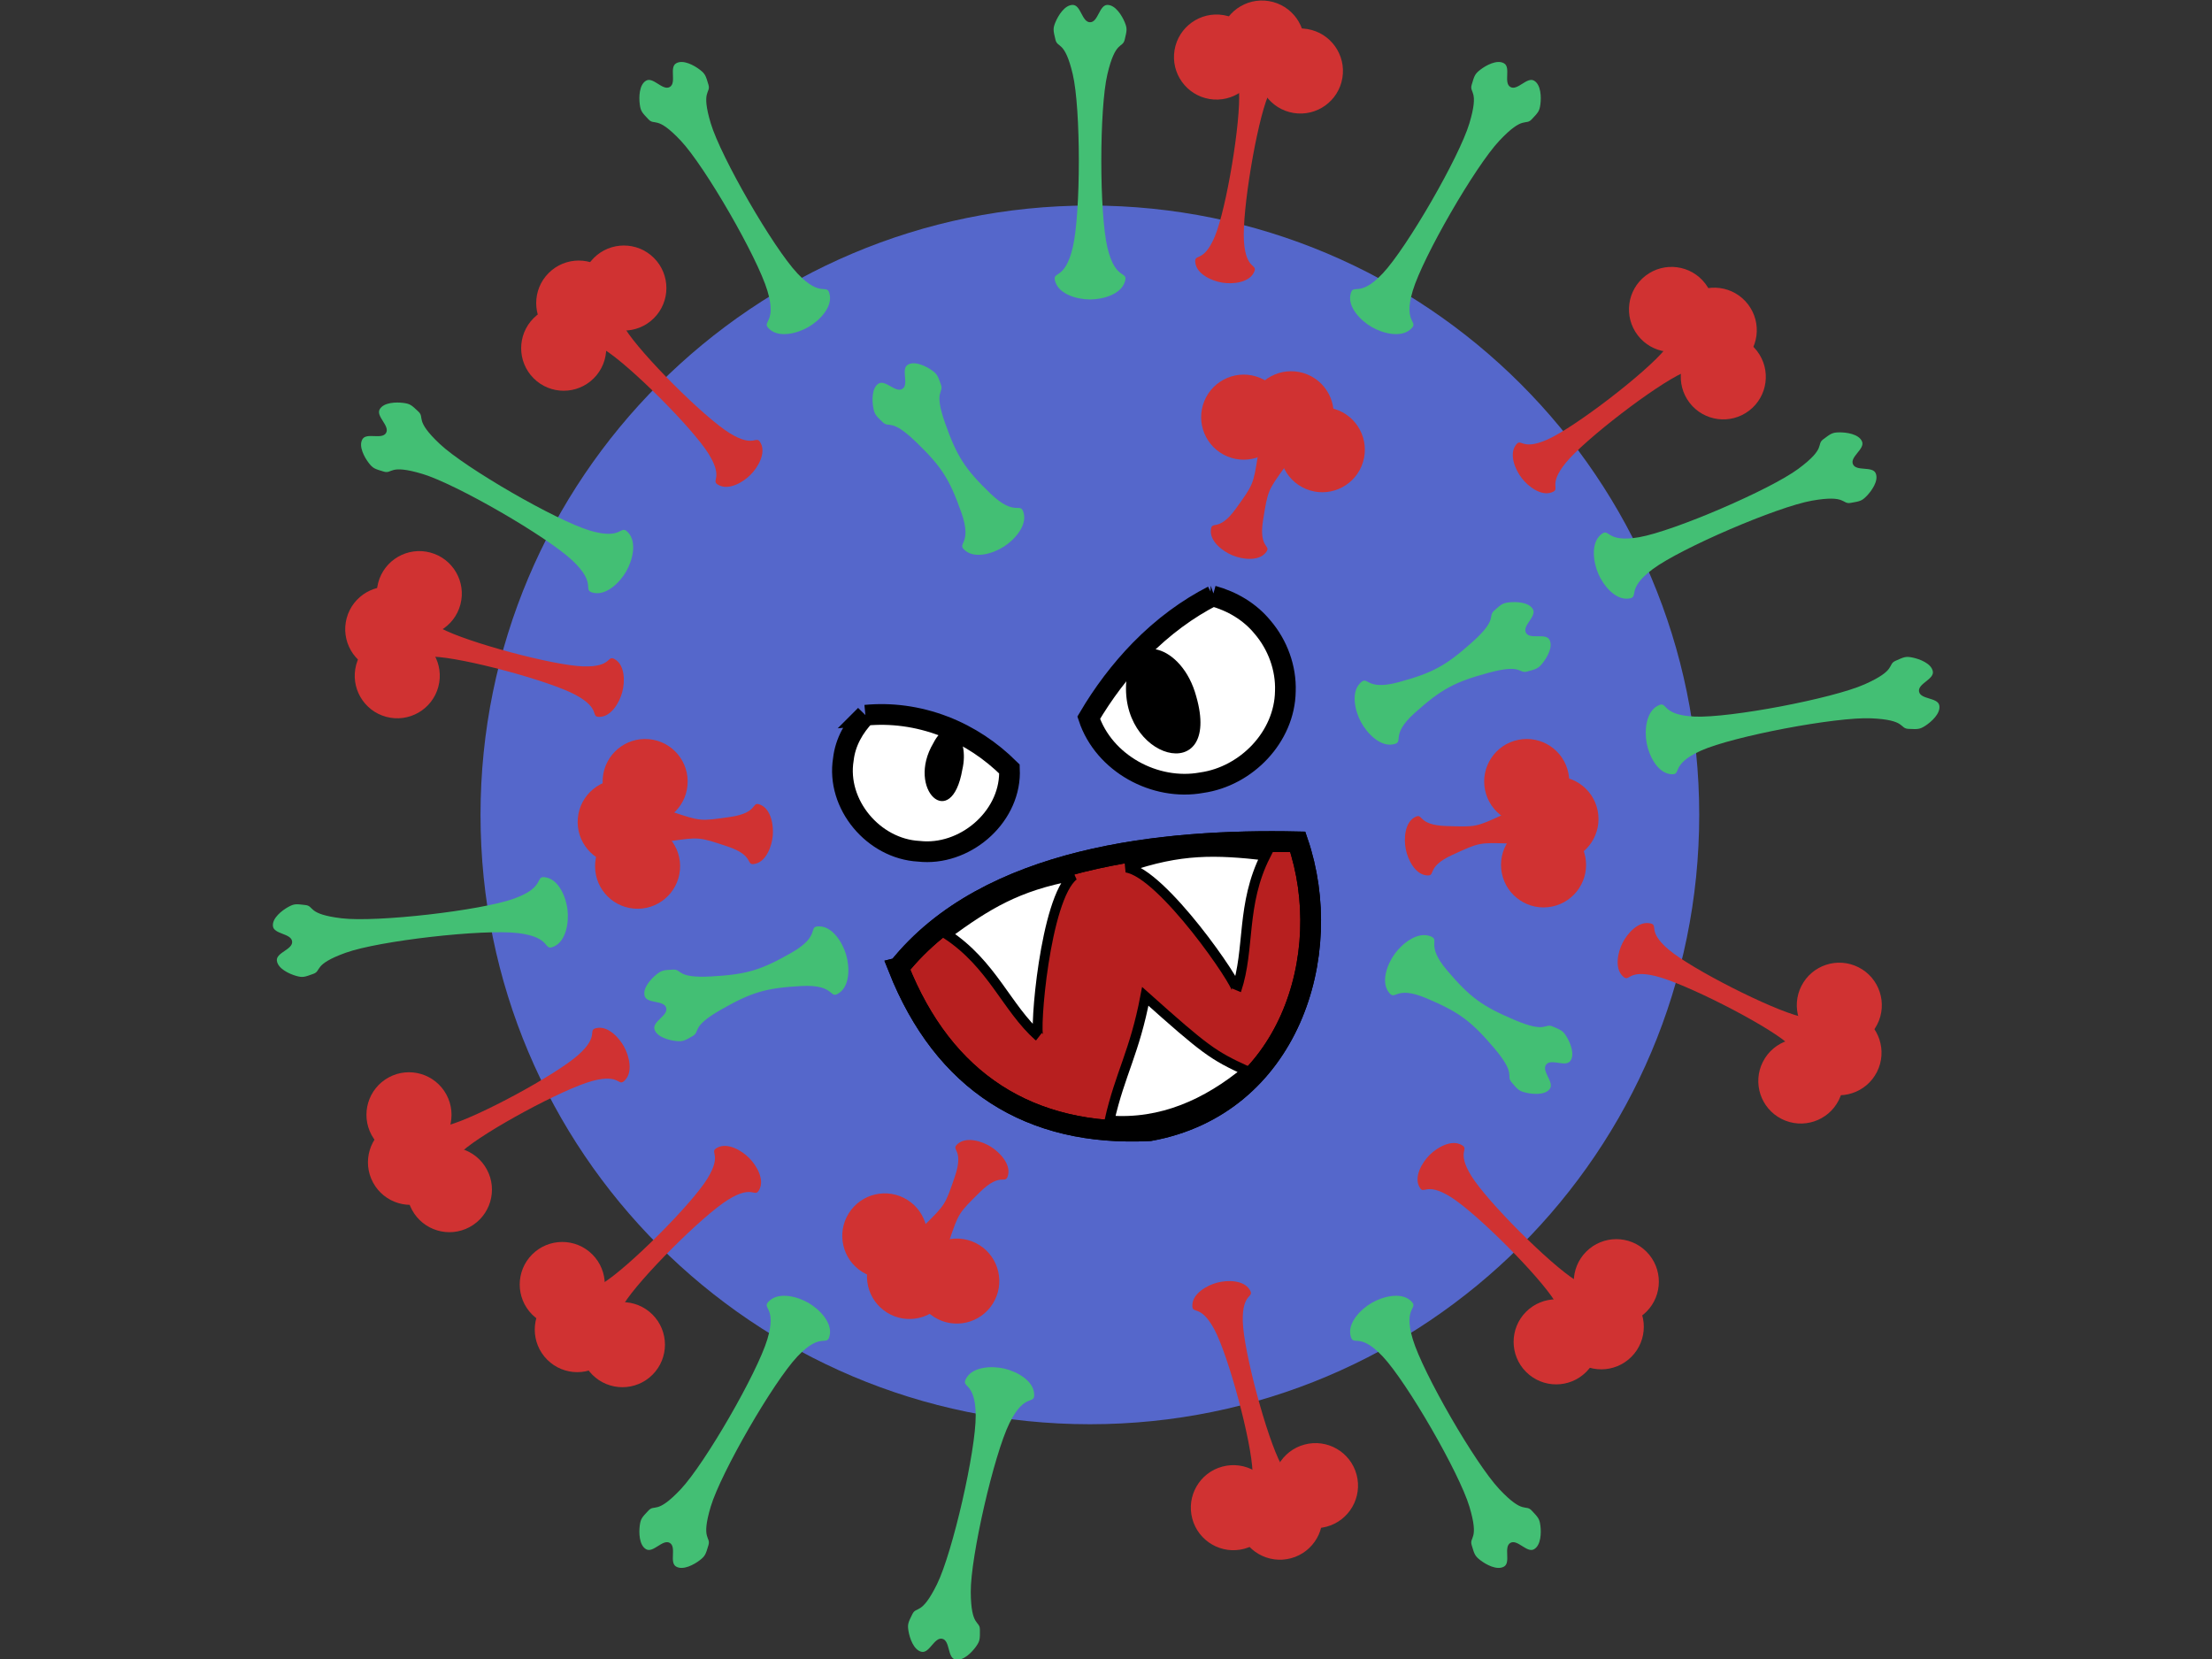 <?xml version="1.0" encoding="UTF-8" standalone="no"?>
<svg
   xmlns:dc="http://purl.org/dc/elements/1.1/"
   xmlns:cc="http://creativecommons.org/ns#"
   xmlns:rdf="http://www.w3.org/1999/02/22-rdf-syntax-ns#"
   xmlns:svg="http://www.w3.org/2000/svg"
   xmlns="http://www.w3.org/2000/svg"
   xmlns:sodipodi="http://sodipodi.sourceforge.net/DTD/sodipodi-0.dtd"
   xmlns:inkscape="http://www.inkscape.org/namespaces/inkscape"
   version="1.1"
   viewBox="0 0 800 600"
   id="svg194"
   sodipodi:docname="angry-corona-virus.svg"
   inkscape:version="0.92.4 5da689c313, 2019-01-14"
   width="800"
   height="600">
  <rect x="0" y="0" width="800" height="600" fill="#333333" stroke="none"/>
  <defs
     id="defs198" />
  <sodipodi:namedview
     pagecolor="#ffffff"
     bordercolor="#666666"
     borderopacity="1"
     objecttolerance="10"
     gridtolerance="10"
     guidetolerance="10"
     inkscape:pageopacity="0"
     inkscape:pageshadow="2"
     inkscape:window-width="2556"
     inkscape:window-height="1384"
     id="namedview196"
     showgrid="false"
     inkscape:zoom="0.47658474"
     inkscape:cx="-1054.3611"
     inkscape:cy="247.595"
     inkscape:window-x="0"
     inkscape:window-y="26"
     inkscape:window-maximized="0"
     inkscape:current-layer="svg194" />
  <g
     transform="matrix(1.212,0,0,1.212,-149.342,-1421.1)"
     id="g192">
    <g
       transform="translate(1219,-20.718)"
       id="g190">
      <path
         transform="matrix(1.337,0,0,1.337,-1198.4,992.04)"
         d="m 456,332.36 c 0,75.111 -60.889,136 -136,136 -75.111,0 -136,-60.889 -136,-136 0,-75.111 60.889,-136 136,-136 75.111,0 136,60.889 136,136 z"
         id="path2"
         inkscape:connector-curvature="0"
         style="fill:#5567cb" />
      <g
         transform="translate(-1145.5,904.06)"
         id="g134"
         style="fill:#d03232">
        <g
           transform="matrix(-1.122,1.122,-1.122,-1.122,1106.9,546.38)"
           id="g12">
          <path
             d="m 314.44,239.26 c 0.655,1.964 3.485,2.778 5.555,2.778 2.07,0 4.901,-0.814 5.555,-2.778 0.655,-1.964 -1.476,-0.042 -2.778,-5.555 -1.301,-5.513 -1.301,-22.263 -1e-5,-27.776 1.301,-5.513 2.433,-4.097 2.778,-5.555 0.344,-1.458 0.428,-1.745 0,-2.778 -0.428,-1.033 -1.468,-2.778 -2.778,-2.778 -1.309,0 -1.468,2.778 -2.778,2.778 -1.309,-1e-5 -1.468,-2.778 -2.778,-2.778 -1.309,0 -2.35,1.745 -2.778,2.778 -0.428,1.033 -0.344,1.32 0,2.778 0.344,1.458 1.476,0.042 2.778,5.555 1.301,5.513 1.301,22.263 -10e-6,27.776 -1.301,5.513 -3.432,3.591 -2.778,5.555 z"
             id="path4"
             inkscape:connector-curvature="0" />
          <path
             d="m 328,196.36 c 0,4.418 -3.582,8 -8,8 -4.418,0 -8,-3.582 -8,-8 0,-4.418 3.582,-8 8,-8 4.418,0 8,3.582 8,8 z"
             id="path6"
             inkscape:connector-curvature="0" />
          <path
             transform="translate(8,4)"
             d="m 328,196.36 c 0,4.418 -3.582,8 -8,8 -4.418,0 -8,-3.582 -8,-8 0,-4.418 3.582,-8 8,-8 4.418,0 8,3.582 8,8 z"
             id="path8"
             inkscape:connector-curvature="0" />
          <path
             transform="translate(-8,4)"
             d="m 328,196.36 c 0,4.418 -3.582,8 -8,8 -4.418,0 -8,-3.582 -8,-8 0,-4.418 3.582,-8 8,-8 4.418,0 8,3.582 8,8 z"
             id="path10"
             inkscape:connector-curvature="0" />
        </g>
        <g
           transform="matrix(-1.122,-1.122,1.122,-1.122,360.71,1265.3)"
           id="g22">
          <path
             d="m 314.44,239.26 c 0.655,1.964 3.485,2.778 5.555,2.778 2.07,0 4.901,-0.814 5.555,-2.778 0.655,-1.964 -1.476,-0.042 -2.778,-5.555 -1.301,-5.513 -1.301,-22.263 -1e-5,-27.776 1.301,-5.513 2.433,-4.097 2.778,-5.555 0.344,-1.458 0.428,-1.745 0,-2.778 -0.428,-1.033 -1.468,-2.778 -2.778,-2.778 -1.309,0 -1.468,2.778 -2.778,2.778 -1.309,-1e-5 -1.468,-2.778 -2.778,-2.778 -1.309,0 -2.35,1.745 -2.778,2.778 -0.428,1.033 -0.344,1.32 0,2.778 0.344,1.458 1.476,0.042 2.778,5.555 1.301,5.513 1.301,22.263 -10e-6,27.776 -1.301,5.513 -3.432,3.591 -2.778,5.555 z"
             id="path14"
             inkscape:connector-curvature="0" />
          <path
             d="m 328,196.36 c 0,4.418 -3.582,8 -8,8 -4.418,0 -8,-3.582 -8,-8 0,-4.418 3.582,-8 8,-8 4.418,0 8,3.582 8,8 z"
             id="path16"
             inkscape:connector-curvature="0" />
          <path
             transform="translate(8,4)"
             d="m 328,196.36 c 0,4.418 -3.582,8 -8,8 -4.418,0 -8,-3.582 -8,-8 0,-4.418 3.582,-8 8,-8 4.418,0 8,3.582 8,8 z"
             id="path18"
             inkscape:connector-curvature="0" />
          <path
             transform="translate(-8,4)"
             d="m 328,196.36 c 0,4.418 -3.582,8 -8,8 -4.418,0 -8,-3.582 -8,-8 0,-4.418 3.582,-8 8,-8 4.418,0 8,3.582 8,8 z"
             id="path20"
             inkscape:connector-curvature="0" />
        </g>
        <g
           transform="matrix(1.122,-1.122,1.122,1.122,-356.94,518.35)"
           id="g32">
          <path
             d="m 314.44,239.26 c 0.655,1.964 3.485,2.778 5.555,2.778 2.07,0 4.901,-0.814 5.555,-2.778 0.655,-1.964 -1.476,-0.042 -2.778,-5.555 -1.301,-5.513 -1.301,-22.263 -1e-5,-27.776 1.301,-5.513 2.433,-4.097 2.778,-5.555 0.344,-1.458 0.428,-1.745 0,-2.778 -0.428,-1.033 -1.468,-2.778 -2.778,-2.778 -1.309,0 -1.468,2.778 -2.778,2.778 -1.309,-1e-5 -1.468,-2.778 -2.778,-2.778 -1.309,0 -2.35,1.745 -2.778,2.778 -0.428,1.033 -0.344,1.32 0,2.778 0.344,1.458 1.476,0.042 2.778,5.555 1.301,5.513 1.301,22.263 -10e-6,27.776 -1.301,5.513 -3.432,3.591 -2.778,5.555 z"
             id="path24"
             inkscape:connector-curvature="0" />
          <path
             d="m 328,196.36 c 0,4.418 -3.582,8 -8,8 -4.418,0 -8,-3.582 -8,-8 0,-4.418 3.582,-8 8,-8 4.418,0 8,3.582 8,8 z"
             id="path26"
             inkscape:connector-curvature="0" />
          <path
             transform="translate(8,4)"
             d="m 328,196.36 c 0,4.418 -3.582,8 -8,8 -4.418,0 -8,-3.582 -8,-8 0,-4.418 3.582,-8 8,-8 4.418,0 8,3.582 8,8 z"
             id="path28"
             inkscape:connector-curvature="0" />
          <path
             transform="translate(-8,4)"
             d="m 328,196.36 c 0,4.418 -3.582,8 -8,8 -4.418,0 -8,-3.582 -8,-8 0,-4.418 3.582,-8 8,-8 4.418,0 8,3.582 8,8 z"
             id="path30"
             inkscape:connector-curvature="0" />
        </g>
        <g
           transform="matrix(1.565,0.26,-0.26,1.565,-23.459,-88.475)"
           id="g42">
          <path
             d="m 314.44,239.26 c 0.655,1.964 3.485,2.778 5.555,2.778 2.07,0 4.901,-0.814 5.555,-2.778 0.655,-1.964 -1.476,-0.042 -2.778,-5.555 -1.301,-5.513 -1.301,-22.263 -1e-5,-27.776 1.301,-5.513 2.433,-4.097 2.778,-5.555 0.344,-1.458 0.428,-1.745 0,-2.778 -0.428,-1.033 -1.468,-2.778 -2.778,-2.778 -1.309,0 -1.468,2.778 -2.778,2.778 -1.309,-1e-5 -1.468,-2.778 -2.778,-2.778 -1.309,0 -2.35,1.745 -2.778,2.778 -0.428,1.033 -0.344,1.32 0,2.778 0.344,1.458 1.476,0.042 2.778,5.555 1.301,5.513 1.301,22.263 -10e-6,27.776 -1.301,5.513 -3.432,3.591 -2.778,5.555 z"
             id="path34"
             inkscape:connector-curvature="0" />
          <path
             d="m 328,196.36 c 0,4.418 -3.582,8 -8,8 -4.418,0 -8,-3.582 -8,-8 0,-4.418 3.582,-8 8,-8 4.418,0 8,3.582 8,8 z"
             id="path36"
             inkscape:connector-curvature="0" />
          <path
             transform="translate(8,4)"
             d="m 328,196.36 c 0,4.418 -3.582,8 -8,8 -4.418,0 -8,-3.582 -8,-8 0,-4.418 3.582,-8 8,-8 4.418,0 8,3.582 8,8 z"
             id="path38"
             inkscape:connector-curvature="0" />
          <path
             transform="translate(-8,4)"
             d="m 328,196.36 c 0,4.418 -3.582,8 -8,8 -4.418,0 -8,-3.582 -8,-8 0,-4.418 3.582,-8 8,-8 4.418,0 8,3.582 8,8 z"
             id="path40"
             inkscape:connector-curvature="0" />
        </g>
        <g
           transform="matrix(1.466,0.607,-0.607,1.466,95.299,-94.164)"
           id="g52">
          <path
             d="m 314.44,239.26 c 0.655,1.964 3.485,2.778 5.555,2.778 2.07,0 4.901,-0.814 5.555,-2.778 0.655,-1.964 -1.476,-0.042 -2.778,-5.555 -1.301,-5.513 -1.301,-5.405 -1e-5,-10.918 1.301,-5.513 2.433,-4.097 2.778,-5.555 0.344,-1.458 0.428,-1.745 0,-2.778 -0.428,-1.033 -1.468,-2.778 -2.778,-2.778 -1.309,0 -1.468,2.778 -2.778,2.778 -1.309,-1e-5 -1.468,-2.778 -2.778,-2.778 -1.309,0 -2.35,1.745 -2.778,2.778 -0.428,1.033 -0.344,1.32 0,2.778 0.344,1.458 1.476,0.042 2.778,5.555 1.301,5.513 1.301,5.405 -10e-6,10.918 -1.301,5.513 -3.432,3.591 -2.778,5.555 z"
             id="path44"
             inkscape:connector-curvature="0" />
          <path
             transform="translate(0,16.858)"
             d="m 328,196.36 c 0,4.418 -3.582,8 -8,8 -4.418,0 -8,-3.582 -8,-8 0,-4.418 3.582,-8 8,-8 4.418,0 8,3.582 8,8 z"
             id="path46"
             inkscape:connector-curvature="0" />
          <path
             transform="translate(8,20.858)"
             d="m 328,196.36 c 0,4.418 -3.582,8 -8,8 -4.418,0 -8,-3.582 -8,-8 0,-4.418 3.582,-8 8,-8 4.418,0 8,3.582 8,8 z"
             id="path48"
             inkscape:connector-curvature="0" />
          <path
             transform="translate(-8,20.858)"
             d="m 328,196.36 c 0,4.418 -3.582,8 -8,8 -4.418,0 -8,-3.582 -8,-8 0,-4.418 3.582,-8 8,-8 4.418,0 8,3.582 8,8 z"
             id="path50"
             inkscape:connector-curvature="0" />
        </g>
        <g
           transform="matrix(0.966,1.258,-1.258,0.966,499.16,-204.53)"
           id="g62">
          <path
             d="m 314.44,239.26 c 0.655,1.964 3.485,2.778 5.555,2.778 2.07,0 4.901,-0.814 5.555,-2.778 0.655,-1.964 -1.476,-0.042 -2.778,-5.555 -1.301,-5.513 -1.301,-22.263 -1e-5,-27.776 1.301,-5.513 2.433,-4.097 2.778,-5.555 0.344,-1.458 0.428,-1.745 0,-2.778 -0.428,-1.033 -1.468,-2.778 -2.778,-2.778 -1.309,0 -1.468,2.778 -2.778,2.778 -1.309,-1e-5 -1.468,-2.778 -2.778,-2.778 -1.309,0 -2.35,1.745 -2.778,2.778 -0.428,1.033 -0.344,1.32 0,2.778 0.344,1.458 1.476,0.042 2.778,5.555 1.301,5.513 1.301,22.263 -10e-6,27.776 -1.301,5.513 -3.432,3.591 -2.778,5.555 z"
             id="path54"
             inkscape:connector-curvature="0" />
          <path
             d="m 328,196.36 c 0,4.418 -3.582,8 -8,8 -4.418,0 -8,-3.582 -8,-8 0,-4.418 3.582,-8 8,-8 4.418,0 8,3.582 8,8 z"
             id="path56"
             inkscape:connector-curvature="0" />
          <path
             transform="translate(8,4)"
             d="m 328,196.36 c 0,4.418 -3.582,8 -8,8 -4.418,0 -8,-3.582 -8,-8 0,-4.418 3.582,-8 8,-8 4.418,0 8,3.582 8,8 z"
             id="path58"
             inkscape:connector-curvature="0" />
          <path
             transform="translate(-8,4)"
             d="m 328,196.36 c 0,4.418 -3.582,8 -8,8 -4.418,0 -8,-3.582 -8,-8 0,-4.418 3.582,-8 8,-8 4.418,0 8,3.582 8,8 z"
             id="path60"
             inkscape:connector-curvature="0" />
        </g>
        <g
           transform="matrix(0.314,1.555,-1.555,0.314,745.1,-30.977)"
           id="g72">
          <path
             d="m 314.44,239.26 c 0.655,1.964 3.485,2.778 5.555,2.778 2.07,0 4.901,-0.814 5.555,-2.778 0.655,-1.964 -1.476,-0.042 -2.778,-5.555 -1.301,-5.513 -1.301,-5.405 -1e-5,-10.918 1.301,-5.513 2.433,-4.097 2.778,-5.555 0.344,-1.458 0.428,-1.745 0,-2.778 -0.428,-1.033 -1.468,-2.778 -2.778,-2.778 -1.309,0 -1.468,2.778 -2.778,2.778 -1.309,-1e-5 -1.468,-2.778 -2.778,-2.778 -1.309,0 -2.35,1.745 -2.778,2.778 -0.428,1.033 -0.344,1.32 0,2.778 0.344,1.458 1.476,0.042 2.778,5.555 1.301,5.513 1.301,5.405 -10e-6,10.918 -1.301,5.513 -3.432,3.591 -2.778,5.555 z"
             id="path64"
             inkscape:connector-curvature="0" />
          <path
             transform="translate(0,16.858)"
             d="m 328,196.36 c 0,4.418 -3.582,8 -8,8 -4.418,0 -8,-3.582 -8,-8 0,-4.418 3.582,-8 8,-8 4.418,0 8,3.582 8,8 z"
             id="path66"
             inkscape:connector-curvature="0" />
          <path
             transform="translate(8,20.858)"
             d="m 328,196.36 c 0,4.418 -3.582,8 -8,8 -4.418,0 -8,-3.582 -8,-8 0,-4.418 3.582,-8 8,-8 4.418,0 8,3.582 8,8 z"
             id="path68"
             inkscape:connector-curvature="0" />
          <path
             transform="translate(-8,20.858)"
             d="m 328,196.36 c 0,4.418 -3.582,8 -8,8 -4.418,0 -8,-3.582 -8,-8 0,-4.418 3.582,-8 8,-8 4.418,0 8,3.582 8,8 z"
             id="path70"
             inkscape:connector-curvature="0" />
        </g>
        <g
           transform="matrix(-1.343,-0.843,0.843,-1.343,571.13,1226.2)"
           id="g82">
          <path
             d="m 314.44,239.26 c 0.655,1.964 3.485,2.778 5.555,2.778 2.07,0 4.901,-0.814 5.555,-2.778 0.655,-1.964 -1.476,-0.042 -2.778,-5.555 -1.301,-5.513 -1.301,-5.405 -1e-5,-10.918 1.301,-5.513 2.433,-4.097 2.778,-5.555 0.344,-1.458 0.428,-1.745 0,-2.778 -0.428,-1.033 -1.468,-2.778 -2.778,-2.778 -1.309,0 -1.468,2.778 -2.778,2.778 -1.309,-1e-5 -1.468,-2.778 -2.778,-2.778 -1.309,0 -2.35,1.745 -2.778,2.778 -0.428,1.033 -0.344,1.32 0,2.778 0.344,1.458 1.476,0.042 2.778,5.555 1.301,5.513 1.301,5.405 -10e-6,10.918 -1.301,5.513 -3.432,3.591 -2.778,5.555 z"
             id="path74"
             inkscape:connector-curvature="0" />
          <path
             transform="translate(0,16.858)"
             d="m 328,196.36 c 0,4.418 -3.582,8 -8,8 -4.418,0 -8,-3.582 -8,-8 0,-4.418 3.582,-8 8,-8 4.418,0 8,3.582 8,8 z"
             id="path76"
             inkscape:connector-curvature="0" />
          <path
             transform="translate(8,20.858)"
             d="m 328,196.36 c 0,4.418 -3.582,8 -8,8 -4.418,0 -8,-3.582 -8,-8 0,-4.418 3.582,-8 8,-8 4.418,0 8,3.582 8,8 z"
             id="path78"
             inkscape:connector-curvature="0" />
          <path
             transform="translate(-8,20.858)"
             d="m 328,196.36 c 0,4.418 -3.582,8 -8,8 -4.418,0 -8,-3.582 -8,-8 0,-4.418 3.582,-8 8,-8 4.418,0 8,3.582 8,8 z"
             id="path80"
             inkscape:connector-curvature="0" />
        </g>
        <g
           transform="matrix(0.141,-1.58,1.58,0.141,-147.22,1010)"
           id="g92">
          <path
             d="m 314.44,239.26 c 0.655,1.964 3.485,2.778 5.555,2.778 2.07,0 4.901,-0.814 5.555,-2.778 0.655,-1.964 -1.476,-0.042 -2.778,-5.555 -1.301,-5.513 -1.301,-5.405 -1e-5,-10.918 1.301,-5.513 2.433,-4.097 2.778,-5.555 0.344,-1.458 0.428,-1.745 0,-2.778 -0.428,-1.033 -1.468,-2.778 -2.778,-2.778 -1.309,0 -1.468,2.778 -2.778,2.778 -1.309,-1e-5 -1.468,-2.778 -2.778,-2.778 -1.309,0 -2.35,1.745 -2.778,2.778 -0.428,1.033 -0.344,1.32 0,2.778 0.344,1.458 1.476,0.042 2.778,5.555 1.301,5.513 1.301,5.405 -10e-6,10.918 -1.301,5.513 -3.432,3.591 -2.778,5.555 z"
             id="path84"
             inkscape:connector-curvature="0" />
          <path
             transform="translate(0,16.858)"
             d="m 328,196.36 c 0,4.418 -3.582,8 -8,8 -4.418,0 -8,-3.582 -8,-8 0,-4.418 3.582,-8 8,-8 4.418,0 8,3.582 8,8 z"
             id="path86"
             inkscape:connector-curvature="0" />
          <path
             transform="translate(8,20.858)"
             d="m 328,196.36 c 0,4.418 -3.582,8 -8,8 -4.418,0 -8,-3.582 -8,-8 0,-4.418 3.582,-8 8,-8 4.418,0 8,3.582 8,8 z"
             id="path88"
             inkscape:connector-curvature="0" />
          <path
             transform="translate(-8,20.858)"
             d="m 328,196.36 c 0,4.418 -3.582,8 -8,8 -4.418,0 -8,-3.582 -8,-8 0,-4.418 3.582,-8 8,-8 4.418,0 8,3.582 8,8 z"
             id="path90"
             inkscape:connector-curvature="0" />
        </g>
        <g
           transform="matrix(-0.718,1.414,-1.414,-0.718,1105.9,291.83)"
           id="g102">
          <path
             d="m 314.44,239.26 c 0.655,1.964 3.485,2.778 5.555,2.778 2.07,0 4.901,-0.814 5.555,-2.778 0.655,-1.964 -1.476,-0.042 -2.778,-5.555 -1.301,-5.513 -1.301,-22.263 -1e-5,-27.776 1.301,-5.513 2.433,-4.097 2.778,-5.555 0.344,-1.458 0.428,-1.745 0,-2.778 -0.428,-1.033 -1.468,-2.778 -2.778,-2.778 -1.309,0 -1.468,2.778 -2.778,2.778 -1.309,-1e-5 -1.468,-2.778 -2.778,-2.778 -1.309,0 -2.35,1.745 -2.778,2.778 -0.428,1.033 -0.344,1.32 0,2.778 0.344,1.458 1.476,0.042 2.778,5.555 1.301,5.513 1.301,22.263 -10e-6,27.776 -1.301,5.513 -3.432,3.591 -2.778,5.555 z"
             id="path94"
             inkscape:connector-curvature="0" />
          <path
             d="m 328,196.36 c 0,4.418 -3.582,8 -8,8 -4.418,0 -8,-3.582 -8,-8 0,-4.418 3.582,-8 8,-8 4.418,0 8,3.582 8,8 z"
             id="path96"
             inkscape:connector-curvature="0" />
          <path
             transform="translate(8,4)"
             d="m 328,196.36 c 0,4.418 -3.582,8 -8,8 -4.418,0 -8,-3.582 -8,-8 0,-4.418 3.582,-8 8,-8 4.418,0 8,3.582 8,8 z"
             id="path98"
             inkscape:connector-curvature="0" />
          <path
             transform="translate(-8,4)"
             d="m 328,196.36 c 0,4.418 -3.582,8 -8,8 -4.418,0 -8,-3.582 -8,-8 0,-4.418 3.582,-8 8,-8 4.418,0 8,3.582 8,8 z"
             id="path100"
             inkscape:connector-curvature="0" />
        </g>
        <g
           transform="matrix(-1.532,0.411,-0.411,-1.532,1002.6,911.22)"
           id="g112">
          <path
             d="m 314.44,239.26 c 0.655,1.964 3.485,2.778 5.555,2.778 2.07,0 4.901,-0.814 5.555,-2.778 0.655,-1.964 -1.476,-0.042 -2.778,-5.555 -1.301,-5.513 -1.301,-22.263 -1e-5,-27.776 1.301,-5.513 2.433,-4.097 2.778,-5.555 0.344,-1.458 0.428,-1.745 0,-2.778 -0.428,-1.033 -1.468,-2.778 -2.778,-2.778 -1.309,0 -1.468,2.778 -2.778,2.778 -1.309,-1e-5 -1.468,-2.778 -2.778,-2.778 -1.309,0 -2.35,1.745 -2.778,2.778 -0.428,1.033 -0.344,1.32 0,2.778 0.344,1.458 1.476,0.042 2.778,5.555 1.301,5.513 1.301,22.263 -10e-6,27.776 -1.301,5.513 -3.432,3.591 -2.778,5.555 z"
             id="path104"
             inkscape:connector-curvature="0" />
          <path
             d="m 328,196.36 c 0,4.418 -3.582,8 -8,8 -4.418,0 -8,-3.582 -8,-8 0,-4.418 3.582,-8 8,-8 4.418,0 8,3.582 8,8 z"
             id="path106"
             inkscape:connector-curvature="0" />
          <path
             transform="translate(8,4)"
             d="m 328,196.36 c 0,4.418 -3.582,8 -8,8 -4.418,0 -8,-3.582 -8,-8 0,-4.418 3.582,-8 8,-8 4.418,0 8,3.582 8,8 z"
             id="path108"
             inkscape:connector-curvature="0" />
          <path
             transform="translate(-8,4)"
             d="m 328,196.36 c 0,4.418 -3.582,8 -8,8 -4.418,0 -8,-3.582 -8,-8 0,-4.418 3.582,-8 8,-8 4.418,0 8,3.582 8,8 z"
             id="path110"
             inkscape:connector-curvature="0" />
        </g>
        <g
           transform="matrix(-0.754,-1.396,1.396,-0.754,139.37,1230.8)"
           id="g122">
          <path
             d="m 314.44,239.26 c 0.655,1.964 3.485,2.778 5.555,2.778 2.07,0 4.901,-0.814 5.555,-2.778 0.655,-1.964 -1.476,-0.042 -2.778,-5.555 -1.301,-5.513 -1.301,-22.263 -1e-5,-27.776 1.301,-5.513 2.433,-4.097 2.778,-5.555 0.344,-1.458 0.428,-1.745 0,-2.778 -0.428,-1.033 -1.468,-2.778 -2.778,-2.778 -1.309,0 -1.468,2.778 -2.778,2.778 -1.309,-1e-5 -1.468,-2.778 -2.778,-2.778 -1.309,0 -2.35,1.745 -2.778,2.778 -0.428,1.033 -0.344,1.32 0,2.778 0.344,1.458 1.476,0.042 2.778,5.555 1.301,5.513 1.301,22.263 -10e-6,27.776 -1.301,5.513 -3.432,3.591 -2.778,5.555 z"
             id="path114"
             inkscape:connector-curvature="0" />
          <path
             d="m 328,196.36 c 0,4.418 -3.582,8 -8,8 -4.418,0 -8,-3.582 -8,-8 0,-4.418 3.582,-8 8,-8 4.418,0 8,3.582 8,8 z"
             id="path116"
             inkscape:connector-curvature="0" />
          <path
             transform="translate(8,4)"
             d="m 328,196.36 c 0,4.418 -3.582,8 -8,8 -4.418,0 -8,-3.582 -8,-8 0,-4.418 3.582,-8 8,-8 4.418,0 8,3.582 8,8 z"
             id="path118"
             inkscape:connector-curvature="0" />
          <path
             transform="translate(-8,4)"
             d="m 328,196.36 c 0,4.418 -3.582,8 -8,8 -4.418,0 -8,-3.582 -8,-8 0,-4.418 3.582,-8 8,-8 4.418,0 8,3.582 8,8 z"
             id="path120"
             inkscape:connector-curvature="0" />
        </g>
        <g
           transform="matrix(0.411,-1.532,1.532,0.411,-266.92,886.47)"
           id="g132">
          <path
             d="m 314.44,239.26 c 0.655,1.964 3.485,2.778 5.555,2.778 2.07,0 4.901,-0.814 5.555,-2.778 0.655,-1.964 -1.476,-0.042 -2.778,-5.555 -1.301,-5.513 -1.301,-22.263 -1e-5,-27.776 1.301,-5.513 2.433,-4.097 2.778,-5.555 0.344,-1.458 0.428,-1.745 0,-2.778 -0.428,-1.033 -1.468,-2.778 -2.778,-2.778 -1.309,0 -1.468,2.778 -2.778,2.778 -1.309,-1e-5 -1.468,-2.778 -2.778,-2.778 -1.309,0 -2.35,1.745 -2.778,2.778 -0.428,1.033 -0.344,1.32 0,2.778 0.344,1.458 1.476,0.042 2.778,5.555 1.301,5.513 1.301,22.263 -10e-6,27.776 -1.301,5.513 -3.432,3.591 -2.778,5.555 z"
             id="path124"
             inkscape:connector-curvature="0" />
          <path
             d="m 328,196.36 c 0,4.418 -3.582,8 -8,8 -4.418,0 -8,-3.582 -8,-8 0,-4.418 3.582,-8 8,-8 4.418,0 8,3.582 8,8 z"
             id="path126"
             inkscape:connector-curvature="0" />
          <path
             transform="translate(8,4)"
             d="m 328,196.36 c 0,4.418 -3.582,8 -8,8 -4.418,0 -8,-3.582 -8,-8 0,-4.418 3.582,-8 8,-8 4.418,0 8,3.582 8,8 z"
             id="path128"
             inkscape:connector-curvature="0" />
          <path
             transform="translate(-8,4)"
             d="m 328,196.36 c 0,4.418 -3.582,8 -8,8 -4.418,0 -8,-3.582 -8,-8 0,-4.418 3.582,-8 8,-8 4.418,0 8,3.582 8,8 z"
             id="path130"
             inkscape:connector-curvature="0" />
        </g>
      </g>
      <g
         transform="translate(-1145.5,904.06)"
         id="g164"
         style="fill:#43bf74">
        <path
           d="m 364.66,373.37 c 1.219,3.656 6.486,5.17 10.34,5.17 3.853,0 9.121,-1.514 10.34,-5.17 1.219,-3.656 -2.748,-0.079 -5.17,-10.34 -2.422,-10.261 -2.422,-41.438 0,-51.699 2.422,-10.261 4.529,-7.626 5.17,-10.34 0.641,-2.714 0.796,-3.248 0,-5.17 -0.796,-1.922 -2.733,-5.17 -5.17,-5.17 -2.437,0 -2.733,5.17 -5.17,5.17 -2.437,0 -2.733,-5.17 -5.17,-5.17 -2.437,0 -4.374,3.248 -5.17,5.17 -0.796,1.922 -0.641,2.456 0,5.17 0.641,2.714 2.748,0.079 5.17,10.34 2.422,10.261 2.422,41.438 0,51.699 -2.422,10.261 -6.388,6.684 -5.17,10.34 z"
           id="path136"
           inkscape:connector-curvature="0" />
        <path
           d="m 337.81,453.53 c 3.003,2.414 8.252,0.836 11.492,-1.25 3.24,-2.086 6.85,-6.211 5.895,-9.944 -0.954,-3.733 -2.353,1.421 -9.944,-5.895 -7.591,-7.316 -9.992,-11.046 -13.51,-20.985 -3.518,-9.939 -0.32,-8.864 -1.25,-11.492 -0.93,-2.629 -1.089,-3.162 -2.799,-4.347 -1.71,-1.185 -5.096,-2.868 -7.146,-1.548 -2.049,1.319 0.501,5.826 -1.548,7.146 -2.049,1.319 -5.096,-2.868 -7.146,-1.548 -2.049,1.319 -1.919,5.099 -1.548,7.146 0.371,2.047 0.791,2.412 2.799,4.347 2.008,1.935 2.353,-1.421 9.944,5.895 7.591,7.317 9.992,11.046 13.51,20.985 3.518,9.939 -1.753,9.078 1.25,11.492 z"
           id="path138"
           inkscape:connector-curvature="0" />
        <path
           d="m 455.48,493.14 c -2.632,2.814 -1.452,8.167 0.385,11.554 1.837,3.387 5.68,7.296 9.474,6.624 3.794,-0.672 -1.241,-2.453 6.624,-9.474 7.865,-7.022 11.764,-9.136 21.939,-11.899 10.175,-2.763 8.863,0.345 11.554,-0.385 2.691,-0.731 3.235,-0.849 4.545,-2.465 1.31,-1.616 3.242,-4.867 2.08,-7.009 -1.162,-2.142 -5.847,0.063 -7.009,-2.08 -1.162,-2.142 3.242,-4.867 2.08,-7.009 -1.162,-2.142 -4.94,-2.296 -7.009,-2.08 -2.069,0.217 -2.465,0.608 -4.545,2.465 -2.08,1.857 1.241,2.453 -6.624,9.474 -7.865,7.022 -11.764,9.136 -21.939,11.899 -10.175,2.763 -8.921,-2.429 -11.554,0.385 z"
           id="path140"
           inkscape:connector-curvature="0" />
        <path
           d="m 300.17,585.45 c 3.162,-2.203 3.124,-7.684 2.034,-11.38 -1.09,-3.696 -4.032,-8.321 -7.883,-8.456 -3.851,-0.135 0.702,2.658 -8.456,7.883 -9.157,5.226 -13.412,6.48 -23.939,7.059 -10.527,0.579 -8.596,-2.188 -11.38,-2.034 -2.784,0.153 -3.341,0.155 -4.959,1.462 -1.618,1.307 -4.186,4.083 -3.497,6.421 0.689,2.338 5.732,1.159 6.421,3.497 0.689,2.338 -4.186,4.083 -3.497,6.421 0.689,2.338 4.353,3.277 6.421,3.497 2.068,0.22 2.537,-0.08 4.959,-1.462 2.422,-1.382 -0.702,-2.658 8.456,-7.883 9.157,-5.226 13.412,-6.48 23.939,-7.059 10.527,-0.579 8.218,4.237 11.38,2.034 z"
           id="path142"
           inkscape:connector-curvature="0" />
        <path
           d="m 476.26,568.46 c -3.667,-1.183 -8.007,2.165 -10.289,5.27 -2.282,3.105 -4.182,8.246 -1.958,11.393 2.224,3.147 1.691,-2.167 11.393,1.958 9.703,4.125 13.277,6.752 20.11,14.781 6.833,8.029 3.462,8.166 5.27,10.289 1.807,2.123 2.146,2.565 4.166,3.062 2.02,0.497 5.784,0.86 7.228,-1.104 1.443,-1.964 -2.547,-5.264 -1.104,-7.228 1.443,-1.964 5.784,0.86 7.228,-1.104 1.443,-1.964 -0.027,-5.448 -1.104,-7.228 -1.077,-1.78 -1.6,-1.971 -4.166,-3.062 -2.566,-1.091 -1.691,2.167 -11.393,-1.958 -9.703,-4.125 -13.277,-6.752 -20.11,-14.781 -6.833,-8.029 -1.602,-9.106 -5.27,-10.289 z"
           id="path144"
           inkscape:connector-curvature="0" />
        <path
           d="m 452.69,377.13 c -0.773,3.775 3.032,7.721 6.37,9.647 3.337,1.927 8.656,3.249 11.54,0.693 2.883,-2.557 -2.34,-1.442 0.693,-11.54 3.033,-10.098 18.621,-37.097 25.85,-44.773 7.228,-7.675 7.736,-4.34 9.647,-6.37 1.912,-2.03 2.313,-2.415 2.585,-4.477 0.272,-2.062 0.218,-5.844 -1.892,-7.062 -2.111,-1.219 -4.952,3.111 -7.062,1.892 -2.111,-1.219 0.218,-5.844 -1.892,-7.062 -2.111,-1.219 -5.412,0.626 -7.062,1.892 -1.65,1.266 -1.783,1.807 -2.585,4.477 -0.802,2.671 2.34,1.442 -0.693,11.54 -3.033,10.098 -18.621,37.098 -25.85,44.773 -7.228,7.675 -8.875,2.594 -9.647,6.37 z"
           id="path146"
           inkscape:connector-curvature="0" />
        <path
           d="m 527.31,448.82 c -2.878,2.563 -2.189,8.001 -0.668,11.541 1.521,3.54 4.992,7.783 8.832,7.459 3.84,-0.324 -1.012,-2.555 7.459,-8.832 8.471,-6.277 37.116,-18.584 47.5,-20.41 10.384,-1.825 8.795,1.151 11.541,0.668 2.746,-0.483 3.299,-0.551 4.75,-2.041 1.452,-1.49 3.671,-4.552 2.709,-6.791 -0.962,-2.239 -5.829,-0.47 -6.791,-2.709 -0.962,-2.239 3.671,-4.552 2.709,-6.791 -0.962,-2.239 -4.711,-2.736 -6.791,-2.709 -2.08,0.027 -2.51,0.381 -4.75,2.041 -2.24,1.66 1.012,2.555 -7.459,8.832 -8.471,6.277 -37.116,18.584 -47.5,20.41 -10.384,1.825 -8.663,-3.231 -11.541,-0.668 z"
           id="path148"
           inkscape:connector-curvature="0" />
        <path
           d="m 544.25,499.86 c -3.364,1.879 -3.87,7.337 -3.151,11.122 0.718,3.786 3.188,8.679 7.007,9.195 3.819,0.516 -0.435,-2.714 9.195,-7.007 9.63,-4.293 40.26,-10.106 50.793,-9.639 10.533,0.467 8.337,3.028 11.122,3.151 2.786,0.123 3.34,0.177 5.079,-0.964 1.74,-1.14 4.57,-3.649 4.115,-6.043 -0.454,-2.394 -5.589,-1.721 -6.043,-4.115 -0.454,-2.394 4.57,-3.649 4.115,-6.043 -0.454,-2.394 -4.007,-3.692 -6.043,-4.115 -2.037,-0.424 -2.533,-0.171 -5.079,0.964 -2.547,1.135 0.435,2.714 -9.195,7.007 -9.63,4.293 -40.26,10.106 -50.793,9.639 -10.533,-0.467 -7.758,-5.03 -11.122,-3.151 z"
           id="path150"
           inkscape:connector-curvature="0" />
        <path
           d="m 470.6,677.26 c -2.883,-2.557 -8.202,-1.234 -11.54,0.693 -3.337,1.927 -7.142,5.872 -6.37,9.647 0.773,3.775 2.419,-1.306 9.647,6.37 7.228,7.675 22.817,34.675 25.85,44.773 3.033,10.098 -0.109,8.869 0.693,11.54 0.802,2.671 0.935,3.211 2.585,4.477 1.65,1.266 4.952,3.111 7.062,1.892 2.111,-1.219 -0.218,-5.844 1.892,-7.062 2.111,-1.219 4.952,3.111 7.062,1.892 2.111,-1.219 2.164,-5 1.892,-7.062 -0.272,-2.062 -0.673,-2.447 -2.585,-4.477 -1.912,-2.03 -2.419,1.306 -9.647,-6.37 -7.228,-7.675 -22.817,-34.675 -25.85,-44.773 -3.033,-10.098 2.191,-8.983 -0.693,-11.54 z"
           id="path152"
           inkscape:connector-curvature="0" />
        <path
           d="m 358.3,704.92 c -0.371,-3.836 -5.167,-6.489 -8.923,-7.35 -3.756,-0.861 -9.229,-0.562 -11.234,2.729 -2.005,3.291 2.66,0.691 2.729,11.234 0.068,10.543 -6.899,40.931 -11.553,50.392 -4.654,9.46 -6.119,6.421 -7.35,8.923 -1.231,2.502 -1.502,2.988 -1.155,5.039 0.346,2.051 1.508,5.65 3.884,6.194 2.376,0.545 3.819,-4.428 6.194,-3.884 2.376,0.545 1.508,5.65 3.884,6.194 2.376,0.545 4.989,-2.188 6.194,-3.884 1.205,-1.695 1.173,-2.251 1.155,-5.039 -0.018,-2.788 -2.66,-0.691 -2.729,-11.234 -0.068,-10.543 6.899,-40.931 11.553,-50.392 4.654,-9.46 7.721,-5.088 7.35,-8.923 z"
           id="path154"
           inkscape:connector-curvature="0" />
        <path
           d="m 297.31,687.6 c 0.773,-3.775 -3.032,-7.721 -6.37,-9.647 -3.337,-1.927 -8.656,-3.249 -11.54,-0.693 -2.883,2.557 2.34,1.442 -0.693,11.54 -3.033,10.098 -18.621,37.097 -25.85,44.773 -7.228,7.675 -7.736,4.34 -9.647,6.37 -1.912,2.03 -2.313,2.415 -2.585,4.477 -0.272,2.062 -0.218,5.844 1.892,7.062 2.111,1.219 4.952,-3.111 7.062,-1.892 2.111,1.219 -0.218,5.844 1.892,7.062 2.111,1.219 5.412,-0.626 7.062,-1.892 1.65,-1.266 1.783,-1.807 2.585,-4.477 0.802,-2.671 -2.34,-1.442 0.693,-11.54 3.033,-10.098 18.621,-37.098 25.85,-44.773 7.228,-7.675 8.875,-2.594 9.647,-6.37 z"
           id="path156"
           inkscape:connector-curvature="0" />
        <path
           d="m 215.11,571.58 c 3.494,-1.626 4.4,-7.031 3.963,-10.86 -0.437,-3.829 -2.54,-8.89 -6.31,-9.686 -3.77,-0.796 0.234,2.739 -9.686,6.31 -9.92,3.571 -40.895,7.11 -51.365,5.867 -10.47,-1.242 -8.091,-3.634 -10.86,-3.963 -2.769,-0.329 -3.317,-0.422 -5.136,0.587 -1.819,1.009 -4.826,3.302 -4.55,5.723 0.277,2.421 5.447,2.128 5.723,4.55 0.277,2.421 -4.826,3.302 -4.55,5.723 0.277,2.421 3.723,3.977 5.723,4.55 2,0.573 2.513,0.358 5.136,-0.587 2.623,-0.944 -0.234,-2.739 9.686,-6.31 9.92,-3.571 40.895,-7.11 51.365,-5.867 10.47,1.242 7.366,5.589 10.86,3.963 z"
           id="path158"
           inkscape:connector-curvature="0" />
        <path
           d="m 226.91,466.1 c 3.775,0.773 7.721,-3.032 9.647,-6.37 1.927,-3.337 3.249,-8.656 0.693,-11.54 -2.557,-2.883 -1.442,2.34 -11.54,-0.693 -10.098,-3.033 -37.098,-18.621 -44.773,-25.85 -7.675,-7.228 -4.34,-7.736 -6.37,-9.647 -2.03,-1.912 -2.415,-2.313 -4.477,-2.585 -2.062,-0.272 -5.844,-0.218 -7.062,1.892 -1.219,2.111 3.111,4.952 1.892,7.062 -1.219,2.111 -5.844,-0.218 -7.062,1.892 -1.219,2.111 0.626,5.412 1.892,7.062 1.266,1.65 1.807,1.783 4.477,2.585 2.671,0.802 1.442,-2.34 11.54,0.693 10.098,3.033 37.097,18.621 44.773,25.85 7.675,7.228 2.594,8.875 6.37,9.647 z"
           id="path160"
           inkscape:connector-curvature="0" />
        <path
           d="m 279.4,387.47 c 2.883,2.557 8.202,1.234 11.54,-0.693 3.337,-1.927 7.142,-5.872 6.37,-9.647 -0.773,-3.775 -2.419,1.306 -9.647,-6.37 -7.228,-7.675 -22.817,-34.675 -25.85,-44.773 -3.033,-10.098 0.109,-8.869 -0.693,-11.54 -0.802,-2.671 -0.935,-3.211 -2.585,-4.477 -1.65,-1.266 -4.952,-3.111 -7.062,-1.892 -2.111,1.219 0.218,5.844 -1.892,7.062 -2.111,1.219 -4.952,-3.111 -7.062,-1.892 -2.111,1.219 -2.164,5 -1.892,7.062 0.272,2.062 0.673,2.447 2.585,4.477 1.912,2.03 2.419,-1.306 9.647,6.37 7.228,7.675 22.817,34.675 25.85,44.773 3.033,10.098 -2.191,8.983 0.693,11.54 z"
           id="path162"
           inkscape:connector-curvature="0" />
      </g>
      <g
         transform="matrix(1.081,-0.24,0.24,1.081,-1194.2,1078.4)"
         id="g188">
        <g
           transform="matrix(3.849,0,0,3.849,-677.11,-1390.5)"
           id="g186">
          <path
             d="m 240.92,454.59 c -0.966,0.64 -1.787,1.54 -2.176,2.675 -1.192,2.971 0.707,6.586 3.762,7.434 3.003,1.032 6.672,-0.865 7.389,-3.989 0.024,-0.088 0.026,-0.183 0.045,-0.272 -0.975,-1.512 -2.231,-2.852 -3.808,-3.898 -1.66,-1.101 -3.449,-1.732 -5.213,-1.949 z"
             id="path166"
             inkscape:connector-curvature="0"
             style="fill:#ffffff;stroke:#000000;stroke-width:1.451" />
          <path
             d="m 239.34,472.36 c 1.358,8.474 6.416,13.544 14.706,14.939 9.891,0.388 15.428,-9.193 14.501,-17.494 -9.074,-2.223 -21.421,-3.725 -29.206,2.555 z"
             id="path168"
             inkscape:connector-curvature="0"
             style="fill:#b71f1f;fill-rule:evenodd;stroke:#000000;stroke-width:1.451" />
          <path
             d="m 246.72,459.77 c -1.698,4.144 -4.172,0.503 -1.58,-2.245 1.477,-1.796 2.579,0.162 1.58,2.245 z"
             id="path170"
             inkscape:connector-curvature="0" />
          <g
             transform="matrix(1.172,0,0,1.172,229.62,523.55)"
             id="g176">
            <path
               d="m 31.442,-61.302 c -1.6,0.416 -3.28,1.137 -4.938,2.219 -1.433,0.937 -2.73,2.055 -3.875,3.281 0.293,2.855 2.912,5.143 5.75,5.25 2.686,0.209 5.43,-1.592 6.062,-4.25 0.35,-1.34 0.15,-2.812 -0.5,-4.031 -0.55,-1.085 -1.443,-1.906 -2.5,-2.469 z"
               id="path172"
               inkscape:connector-curvature="0"
               style="fill:#ffffff;stroke:#000000;stroke-width:1.237" />
            <path
               d="m 29.177,-55.659 c 0.351,5.696 -5.472,2.675 -3.813,-1.994 0.888,-2.675 3.666,-1.223 3.813,1.994 z"
               id="path174"
               inkscape:connector-curvature="0" />
          </g>
          <path
             d="m 251.45,485.99 c 1.444,-3.06 2.748,-4.26 4.331,-7.939 3.293,4.581 3.723,5.057 5.804,6.637 -3.223,1.645 -6.649,2.363 -10.135,1.302 z"
             id="path178"
             inkscape:connector-curvature="0"
             style="fill:#ffffff;fill-rule:evenodd;stroke:#000000;stroke-width:0.686" />
          <path
             d="m 243.15,470.79 c 2.675,2.765 2.964,5.927 4.736,8.387 -0.27,-0.283 2.524,-9.367 4.829,-10.464 -4.015,-0.149 -6.361,0.674 -9.564,2.077 z"
             id="path180"
             inkscape:connector-curvature="0"
             style="fill:#ffffff;fill-rule:evenodd;stroke:#000000;stroke-width:0.686" />
          <path
             d="m 266.14,470.25 c -2.438,2.976 -2.466,6.149 -4.029,8.747 0.246,-0.303 -3.286,-9.129 -5.675,-10.033 3.99,-0.477 6.396,0.151 9.703,1.286 z"
             id="path182"
             inkscape:connector-curvature="0"
             style="fill:#ffffff;fill-rule:evenodd;stroke:#000000;stroke-width:0.686" />
          <path
             d="m 239.34,472.36 c 1.358,8.474 6.416,13.544 14.706,14.939 9.891,0.388 15.428,-9.193 14.501,-17.494 -9.074,-2.223 -21.421,-3.725 -29.206,2.555 z"
             id="path184"
             inkscape:connector-curvature="0"
             style="fill:none;stroke:#000000;stroke-width:1.451" />
        </g>
      </g>
    </g>
  </g>
</svg>
